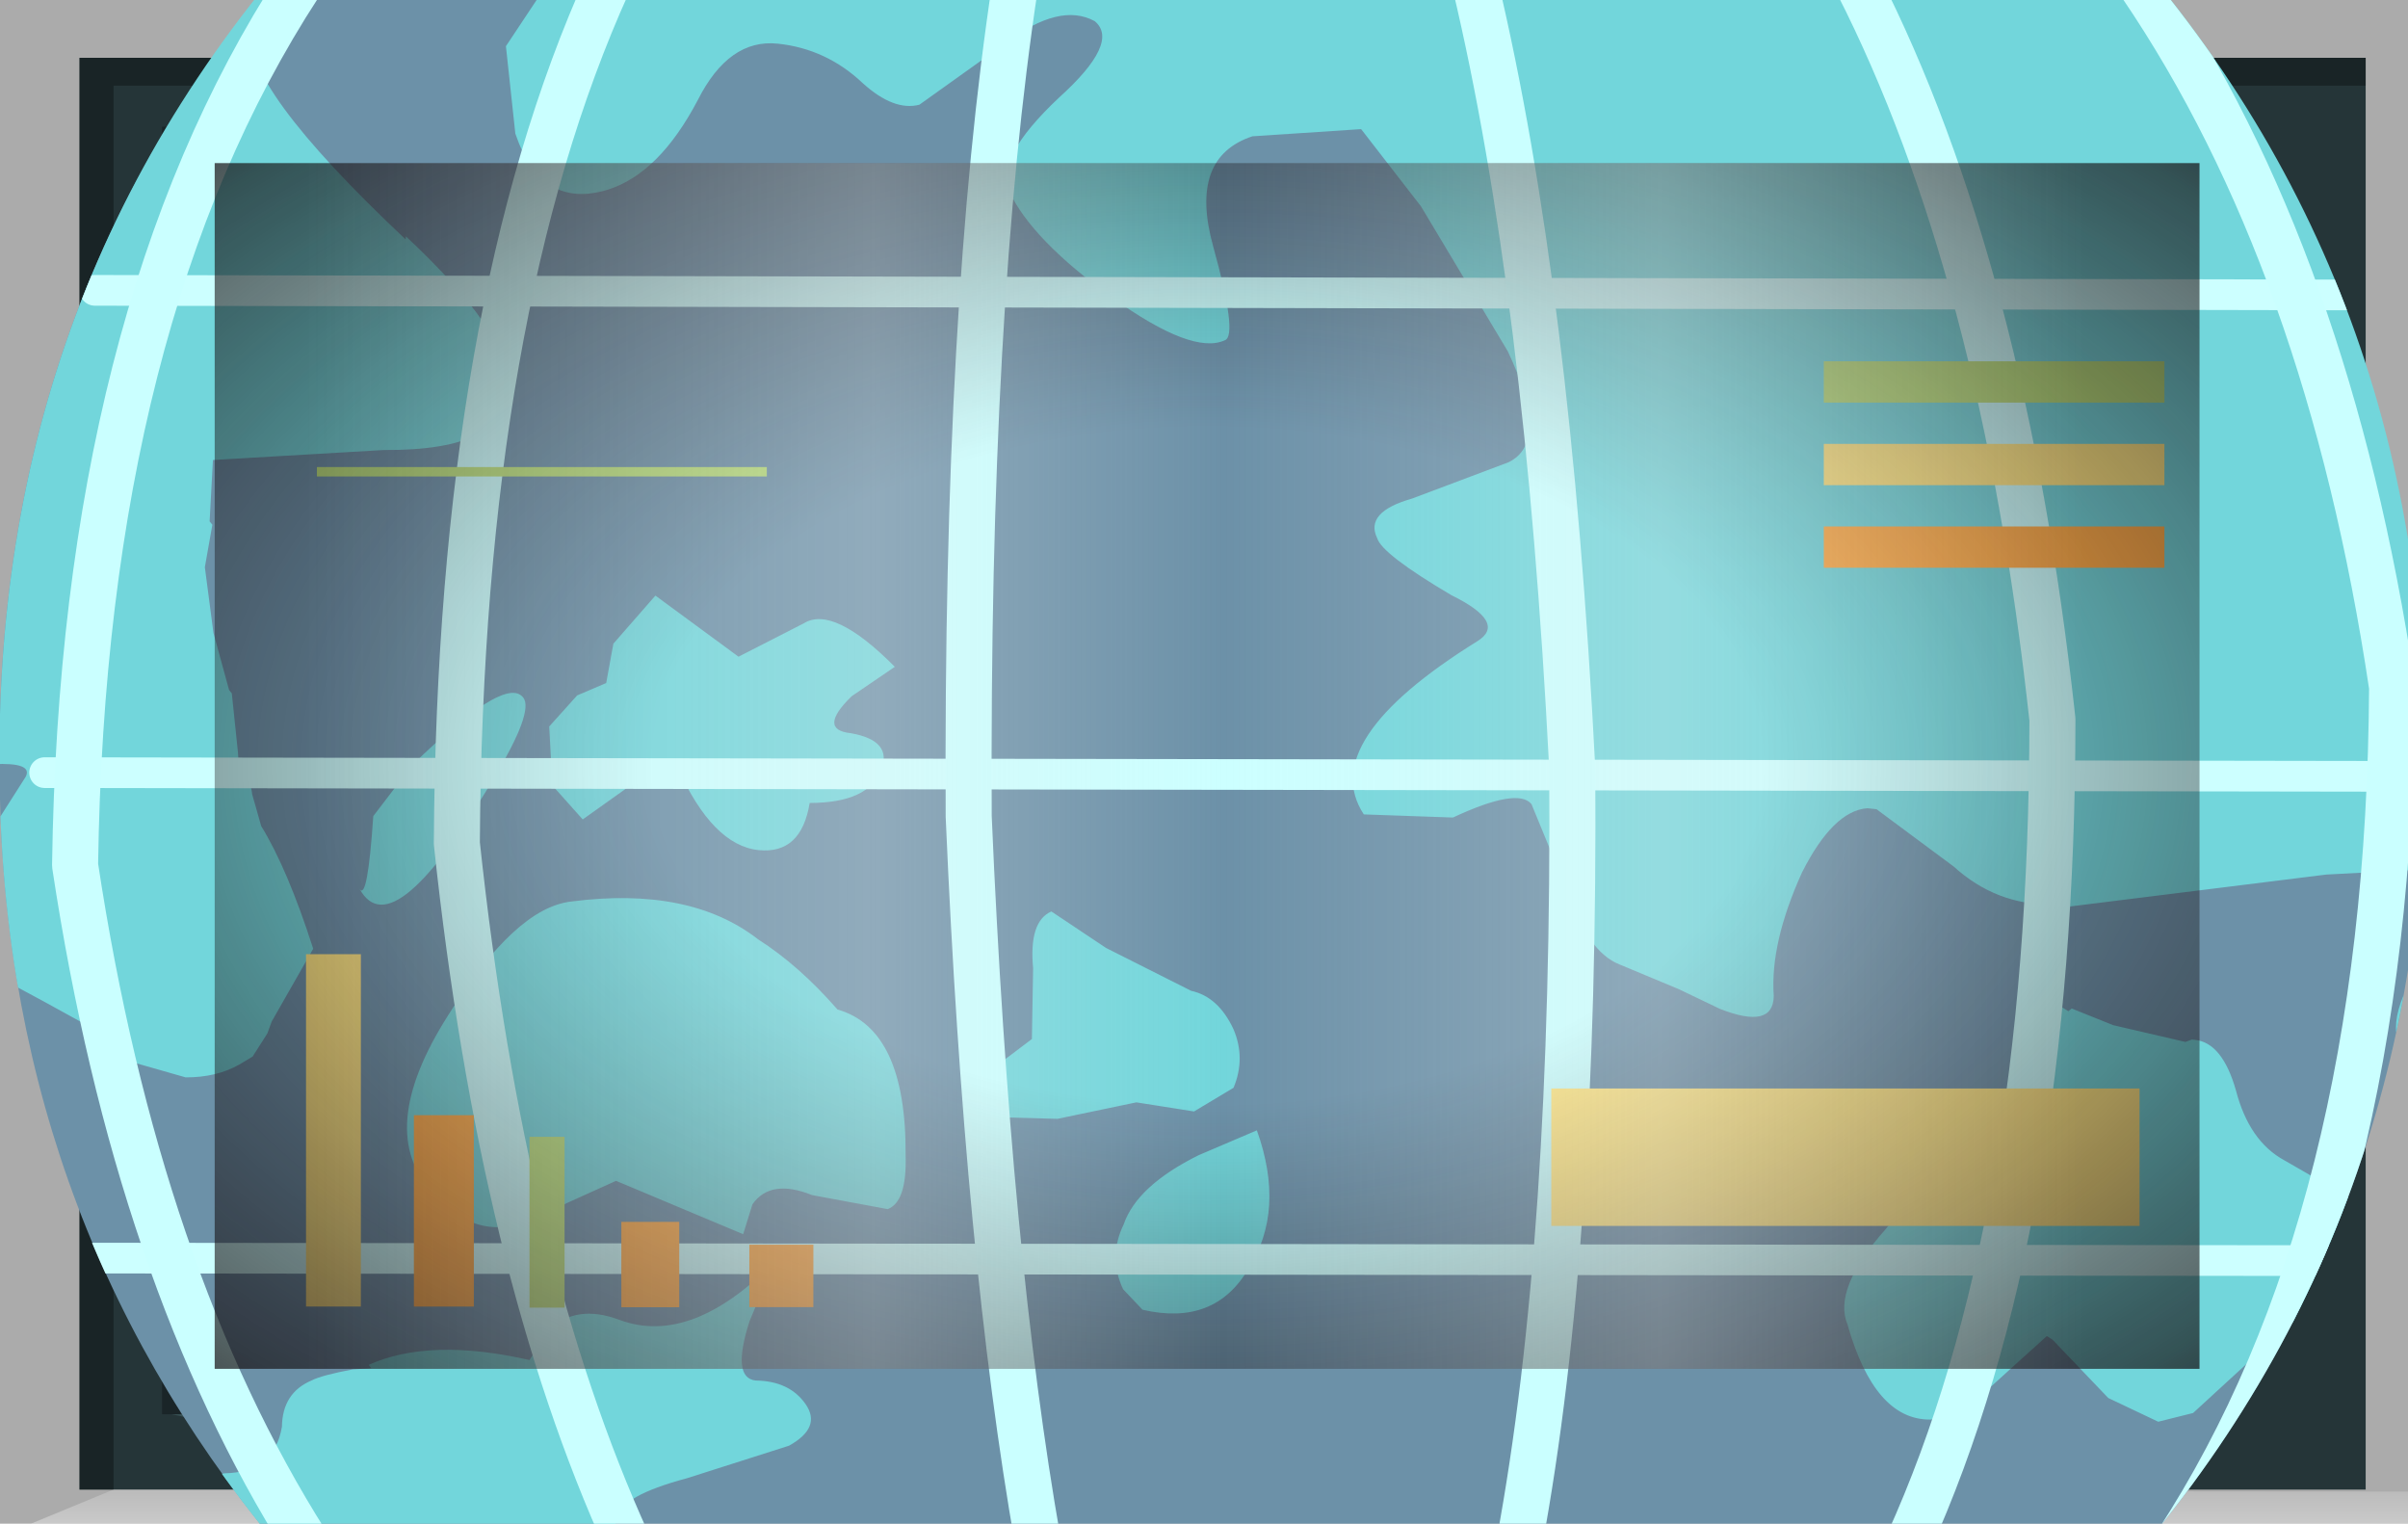 <?xml version="1.0" encoding="UTF-8" standalone="no"?>
<svg xmlns:xlink="http://www.w3.org/1999/xlink" height="73.8px" width="116.65px" xmlns="http://www.w3.org/2000/svg">
  <g transform="matrix(1.0, 0.0, 0.0, 1.0, 0.0, 0.0)">
    <use height="73.8" transform="matrix(1.0, 0.0, 0.0, 1.0, 0.0, 0.0)" width="116.65" xlink:href="#shape0"/>
    <clipPath id="clipPath0" transform="matrix(1.0, 0.0, 0.0, 1.0, 0.0, 0.0)">
      <use height="58.4" transform="matrix(1.0, 0.0, 0.0, 1.0, 10.4, 7.9)" width="96.15" xlink:href="#shape1"/>
    </clipPath>
    <g clip-path="url(#clipPath0)">
      <use height="29.45" transform="matrix(2.957, 0.308, -0.308, 2.957, 0.994, -13.064)" width="42.45" xlink:href="#shape2"/>
      <clipPath id="clipPath1" transform="">
        <use height="40.2" transform="matrix(2.957, 0.308, -0.308, 2.957, 6.382, -28.942)" width="39.55" xlink:href="#shape3"/>
      </clipPath>
    </g>
    <g clip-path="url(#clipPath1)">
      <use height="29.4" transform="matrix(2.957, 0.308, -0.308, 2.957, 1.04, -13.508)" width="42.2" xlink:href="#shape4"/>
    </g>
    <use height="2.0" transform="matrix(1.727, 0.0, 0.0, 3.328, 75.15, 52.722)" width="16.5" xlink:href="#shape5"/>
    <use height="2.0" transform="matrix(1.321, 0.0, 0.0, 0.228, 15.35, 22.622)" width="16.5" xlink:href="#shape6"/>
    <use height="2.0" transform="matrix(0.103, 0.0, 0.0, 4.137, 25.65, 55.063)" width="16.5" xlink:href="#shape6"/>
    <use height="2.0" transform="matrix(0.176, 0.0, 0.0, 4.635, 20.05, 54.015)" width="16.5" xlink:href="#shape7"/>
    <use height="2.0" transform="matrix(0.161, 0.0, 0.0, 8.533, 14.825, 46.217)" width="16.5" xlink:href="#shape5"/>
    <use height="2.0" transform="matrix(0.17, 0.0, 0.0, 2.067, 30.1, 59.183)" width="16.5" xlink:href="#shape7"/>
    <use height="2.0" transform="matrix(0.188, 0.0, 0.0, 1.512, 36.3, 60.288)" width="16.5" xlink:href="#shape7"/>
    <use height="2.0" transform="matrix(1.0, 0.0, 0.0, 1.0, 88.35, 17.5)" width="16.5" xlink:href="#shape6"/>
    <use height="2.0" transform="matrix(1.0, 0.0, 0.0, 1.0, 88.35, 21.5)" width="16.5" xlink:href="#shape5"/>
    <use height="2.0" transform="matrix(1.0, 0.0, 0.0, 1.0, 88.35, 25.5)" width="16.5" xlink:href="#shape7"/>
    <use height="58.4" transform="matrix(1.0, 0.0, 0.0, 1.0, 10.4, 7.9)" width="96.15" xlink:href="#shape8"/>
    <use height="0.0" id="price_tag_pt" transform="matrix(1.0, 0.0, 0.0, 1.0, 58.3, 83.45)" width="0.0" xlink:href="#sprite0"/>
  </g>
  <defs>
    <g id="shape0" transform="matrix(1.0, 0.0, 0.0, 1.0, 58.3, 36.9)">
      <path d="M58.35 -36.9 L58.35 36.9 -58.3 36.9 -58.3 -36.9 58.35 -36.9" fill="url(#gradient0)" fill-rule="evenodd" stroke="none"/>
      <path d="M-47.9 -29.0 L-47.9 29.4 48.25 29.4 48.25 -29.0 -47.9 -29.0 M-54.45 35.25 L-54.45 -34.1 56.3 -34.1 56.3 35.25 -54.45 35.25" fill="#253538" fill-rule="evenodd" stroke="none"/>
      <path d="M58.35 35.35 L58.35 36.9 -56.8 36.9 -52.8 35.25 58.35 35.35" fill="url(#gradient1)" fill-rule="evenodd" stroke="none"/>
      <path d="M-54.45 35.25 L-54.45 -34.1 56.3 -34.1 56.3 -32.75 -52.8 -32.75 -52.8 35.25 -54.45 35.25" fill="url(#gradient2)" fill-rule="evenodd" stroke="none"/>
      <path d="M-50.45 31.5 L48.25 31.5 48.7 32.6 -45.3 32.6 -50.45 31.5" fill="#385154" fill-rule="evenodd" stroke="none"/>
      <path d="M49.2 -30.75 L49.2 32.25 48.25 32.25 48.25 -30.75 49.2 -30.75" fill="#385154" fill-rule="evenodd" stroke="none"/>
      <path d="M-50.45 31.5 L-47.3 29.25 48.25 29.4 48.25 31.5 -50.45 31.5" fill="#1f2b2d" fill-rule="evenodd" stroke="none"/>
      <path d="M-47.9 -29.0 L-50.45 -30.75 48.25 -30.75 48.25 -29.0 -47.9 -29.0" fill="#111719" fill-rule="evenodd" stroke="none"/>
      <path d="M-47.9 -29.0 L-47.9 29.4 48.25 29.4 48.25 31.6 -50.45 31.6 -50.45 -30.75 48.25 -30.75 48.25 -29.0 -47.9 -29.0" fill="#1a2528" fill-rule="evenodd" stroke="none"/>
      <path d="M-47.9 -29.0 L48.25 -29.0 48.25 29.4 -47.9 29.4 -47.9 -29.0" fill="#6c91a8" fill-rule="evenodd" stroke="none"/>
    </g>
    <linearGradient gradientTransform="matrix(0.071, 0.0, 0.0, -0.071, 0.05, 0.0)" gradientUnits="userSpaceOnUse" id="gradient0" spreadMethod="pad" x1="-819.2" x2="819.2">
      <stop offset="0.086" stop-color="#000000" stop-opacity="0.329"/>
      <stop offset="0.227" stop-color="#000000" stop-opacity="0.329"/>
    </linearGradient>
    <linearGradient gradientTransform="matrix(0.0, -0.003, -0.003, 0.0, 0.75, 35.9)" gradientUnits="userSpaceOnUse" id="gradient1" spreadMethod="pad" x1="-819.2" x2="819.2">
      <stop offset="0.0" stop-color="#ffffff" stop-opacity="0.514"/>
      <stop offset="0.655" stop-color="#ffffff" stop-opacity="0.176"/>
    </linearGradient>
    <linearGradient gradientTransform="matrix(0.068, 0.0, 0.0, -0.068, 0.9, 0.6)" gradientUnits="userSpaceOnUse" id="gradient2" spreadMethod="pad" x1="-819.2" x2="819.2">
      <stop offset="0.086" stop-color="#000000" stop-opacity="0.329"/>
      <stop offset="0.227" stop-color="#000000" stop-opacity="0.329"/>
    </linearGradient>
    <g id="shape1" transform="matrix(1.0, 0.0, 0.0, 1.0, 47.9, 29.0)">
      <path d="M-47.9 -29.0 L48.25 -29.0 48.25 29.4 -47.9 29.4 -47.9 -29.0" fill="url(#gradient3)" fill-rule="evenodd" stroke="none"/>
    </g>
    <radialGradient cx="0" cy="0" gradientTransform="matrix(0.095, 0.0, 0.0, -0.058, 0.2, 0.2)" gradientUnits="userSpaceOnUse" id="gradient3" r="819.2" spreadMethod="pad">
      <stop offset="0.345" stop-color="#130c0e" stop-opacity="0.0"/>
      <stop offset="0.847" stop-color="#130c0e" stop-opacity="0.651"/>
      <stop offset="1.0" stop-color="#130c0e" stop-opacity="0.949"/>
    </radialGradient>
    <g id="shape2" transform="matrix(1.0, 0.0, 0.0, 1.0, 21.6, 15.8)">
      <path d="M18.25 -15.8 L20.85 9.5 -19.0 13.65 -21.6 -11.65 18.25 -15.8" fill="url(#gradient4)" fill-rule="evenodd" stroke="none"/>
    </g>
    <radialGradient cx="0" cy="0" gradientTransform="matrix(-0.041, 0.0, 0.0, -0.043, 0.0, 0.0)" gradientUnits="userSpaceOnUse" id="gradient4" r="819.2" spreadMethod="pad">
      <stop offset="0.0" stop-color="#caffff" stop-opacity="0.847"/>
      <stop offset="0.267" stop-color="#bef0f0" stop-opacity="0.4"/>
      <stop offset="0.592" stop-color="#b7e6e6" stop-opacity="0.094"/>
      <stop offset="1.0" stop-color="#b4e3e3" stop-opacity="0.0"/>
    </radialGradient>
    <g id="shape3" transform="matrix(1.0, 0.0, 0.0, 1.0, 20.35, 21.3)">
      <path d="M19.1 -3.3 Q19.95 5.0 14.85 11.45 9.75 17.95 1.6 18.8 -6.55 19.65 -12.95 14.45 -19.35 9.2 -20.2 0.95 -21.1 -7.35 -15.95 -13.8 -10.85 -20.3 -2.7 -21.15 5.45 -22.05 11.8 -16.8 18.2 -11.6 19.1 -3.3" fill="#6c91a8" fill-rule="evenodd" stroke="none"/>
    </g>
    <g id="shape4" transform="matrix(1.0, 0.0, 0.0, 1.0, 21.6, 15.95)">
      <path d="M19.1 -3.3 Q19.85 4.05 15.95 10.0 L-14.4 13.15 Q-19.45 8.2 -20.2 0.95 -21.0 -6.3 -17.15 -12.1 L13.45 -15.3 Q18.3 -10.45 19.1 -3.3" fill="#6c91a8" fill-rule="evenodd" stroke="none"/>
      <path d="M-6.8 7.75 L-7.1 8.75 Q-7.3 9.7 -6.9 9.7 -6.35 9.65 -6.05 10.0 -5.75 10.35 -6.25 10.7 L-7.85 11.4 Q-8.9 11.8 -8.9 12.15 L-9.05 12.6 -15.4 13.25 -15.5 12.6 Q-15.6 12.15 -15.35 12.1 -14.55 12.0 -14.5 11.25 -14.55 10.7 -14.1 10.45 -13.95 10.35 -13.45 10.2 L-13.15 10.15 -13.2 10.1 Q-12.25 9.55 -10.6 9.75 L-10.35 9.25 Q-9.95 8.75 -9.2 8.95 -8.0 9.25 -6.8 7.75 M-7.6 2.55 Q-6.9 2.9 -6.2 3.55 -5.05 3.75 -4.85 5.8 -4.75 6.55 -5.05 6.7 L-6.3 6.6 Q-7.0 6.4 -7.25 6.85 L-7.35 7.35 -9.5 6.7 -10.7 7.4 Q-11.6 8.0 -12.45 7.2 -13.5 6.3 -12.5 4.3 -11.6 2.45 -10.7 2.25 -8.8 1.8 -7.6 2.55 M-11.35 -0.55 L-10.95 -1.1 -10.5 -1.35 -10.45 -2.0 -9.85 -2.85 -8.4 -2.0 -7.4 -2.65 Q-6.95 -3.0 -5.85 -2.1 L-6.5 -1.55 Q-7.0 -0.95 -6.45 -0.95 -5.75 -0.9 -5.9 -0.4 -6.05 0.15 -7.0 0.25 -7.05 1.1 -7.75 1.1 -8.5 1.1 -9.2 -0.1 -9.35 -0.4 -9.8 0.15 L-10.65 0.9 -11.2 0.4 -11.35 -0.55 M-14.5 -8.2 L-14.5 -8.25 Q-12.65 -6.85 -12.6 -6.0 -12.45 -4.95 -14.5 -4.75 L-17.25 -4.3 -17.2 -3.3 -17.15 -3.25 -17.2 -2.55 -16.95 -1.5 -16.6 -0.6 -16.55 -0.55 -16.35 0.4 -16.3 0.7 Q-16.1 0.8 -16.05 1.05 L-15.85 1.55 Q-15.35 2.2 -14.8 3.45 L-15.35 4.7 -15.4 4.9 -15.6 5.3 -15.8 5.45 Q-16.15 5.7 -16.65 5.75 L-17.5 5.6 -18.15 5.15 -19.1 4.75 -19.95 4.4 -20.2 2.05 -19.75 1.15 Q-19.65 0.9 -20.3 1.0 L-21.6 -11.65 -16.35 -12.2 Q-16.45 -11.7 -16.95 -11.5 L-17.35 -11.35 Q-17.45 -10.45 -14.5 -8.2 M0.8 4.8 Q1.4 6.05 0.9 7.05 0.45 8.05 -0.75 7.9 L-1.1 7.6 Q-1.4 7.1 -1.2 6.55 -1.05 5.9 -0.1 5.3 L0.8 4.8 M0.25 3.2 Q0.5 3.65 0.35 4.15 L-0.25 4.6 -1.2 4.55 -2.45 4.95 -3.75 5.05 Q-4.3 4.75 -3.75 4.4 L-3.0 3.7 -3.1 2.55 Q-3.25 1.8 -2.9 1.6 L-1.95 2.1 -0.5 2.65 Q-0.05 2.7 0.25 3.2 M15.7 1.8 L15.8 1.75 15.85 1.75 Q16.3 1.75 16.6 2.5 16.9 3.3 17.5 3.55 L19.75 4.55 19.95 5.25 Q19.9 5.85 19.3 5.8 L18.9 5.8 18.7 5.8 Q18.1 5.85 17.6 6.5 L16.45 7.8 15.9 8.0 15.05 7.7 14.05 6.85 13.95 6.8 13.5 7.3 12.65 8.25 12.2 8.35 Q11.3 8.45 10.7 6.95 10.4 6.4 11.15 5.35 11.7 4.5 12.5 3.95 12.8 3.65 12.95 2.65 13.05 1.7 13.65 1.45 L13.75 1.5 13.8 1.45 14.5 1.65 15.7 1.8 M20.05 2.0 L19.45 1.75 Q18.8 1.4 19.3 0.3 L19.8 -0.65 20.05 2.0 M1.9 -10.45 L0.8 -11.6 -0.95 -11.3 Q-1.95 -10.85 -1.4 -9.45 -0.85 -8.05 -1.05 -7.95 -1.55 -7.65 -2.95 -8.45 -4.35 -9.25 -4.8 -10.0 -5.1 -10.5 -4.15 -11.6 -3.25 -12.6 -3.7 -12.9 -4.3 -13.15 -5.1 -12.4 L-6.4 -11.25 Q-6.8 -11.1 -7.35 -11.5 -8.0 -12.0 -8.8 -12.0 -9.6 -12.0 -10.0 -10.95 -10.5 -9.7 -11.3 -9.35 -12.35 -8.9 -12.9 -10.1 L-13.2 -11.5 -12.65 -12.55 18.25 -15.8 19.7 -1.45 19.6 -1.45 17.7 -1.15 13.6 -0.2 13.45 -0.2 13.3 -0.2 Q12.4 -0.1 11.65 -0.65 L10.3 -1.45 10.15 -1.45 Q9.6 -1.35 9.2 -0.3 8.8 0.9 8.95 1.75 9.0 2.3 8.1 2.05 L7.4 1.8 6.4 1.5 Q5.85 1.35 5.4 0.35 L4.7 -0.95 Q4.45 -1.2 3.45 -0.6 L2.0 -0.5 Q1.1 -1.6 3.55 -3.5 4.0 -3.85 3.05 -4.2 1.85 -4.75 1.75 -5.0 1.5 -5.4 2.25 -5.7 L3.75 -6.45 Q4.4 -6.85 3.55 -8.25 L1.9 -10.45 M-14.05 1.2 L-13.5 0.3 Q-12.2 -1.25 -11.85 -1.0 -11.6 -0.85 -12.1 0.25 -13.5 3.35 -14.15 2.4 -14.0 2.6 -14.05 1.2" fill="#72d6db" fill-rule="evenodd" stroke="none"/>
      <path d="M-19.45 1.05 L19.55 -2.95 M-19.45 9.0 L20.35 4.9 M-19.45 -6.85 L18.75 -10.75" fill="none" stroke="#ccffff" stroke-linecap="round" stroke-linejoin="round" stroke-width="0.5"/>
      <path d="M-11.65 -12.7 Q-13.5 -7.15 -12.65 1.5 -11.2 8.3 -8.7 12.55" fill="none" stroke="#caffff" stroke-linecap="round" stroke-linejoin="round" stroke-width="0.75"/>
      <path d="M-5.05 -13.35 Q-5.3 -8.05 -4.4 0.2 -3.35 7.3 -2.05 11.85" fill="none" stroke="#caffff" stroke-linecap="round" stroke-linejoin="round" stroke-width="0.75"/>
      <path d="M2.4 -14.15 Q4.1 -9.3 5.3 -1.6 6.15 6.05 5.75 11.05" fill="none" stroke="#caffff" stroke-linecap="round" stroke-linejoin="round" stroke-width="0.75"/>
      <path d="M8.6 -14.8 Q11.45 -10.4 13.0 -3.2 13.85 5.0 12.05 10.4" fill="none" stroke="#caffff" stroke-linecap="round" stroke-linejoin="round" stroke-width="0.75"/>
      <path d="M12.9 -15.6 L13.2 -15.25 Q16.7 -11.1 18.45 -4.3 19.3 4.3 16.4 9.95" fill="none" stroke="#caffff" stroke-linecap="round" stroke-linejoin="round" stroke-width="0.75"/>
      <path d="M-16.45 -12.55 L-16.65 -12.15 Q-19.6 -6.4 -18.8 2.5 -17.1 9.05 -13.9 13.1" fill="none" stroke="#caffff" stroke-linecap="round" stroke-linejoin="round" stroke-width="0.75"/>
    </g>
    <g id="shape5" transform="matrix(1.0, 0.0, 0.0, 1.0, 8.25, 1.0)">
      <path d="M-8.25 -1.0 L8.25 -1.0 8.25 1.0 -8.25 1.0 -8.25 -1.0" fill="#ffe783" fill-rule="evenodd" stroke="none"/>
    </g>
    <g id="shape6" transform="matrix(1.0, 0.0, 0.0, 1.0, 8.25, 1.0)">
      <path d="M-8.25 -1.0 L8.25 -1.0 8.25 1.0 -8.25 1.0 -8.25 -1.0" fill="#b9e07c" fill-rule="evenodd" stroke="none"/>
    </g>
    <g id="shape7" transform="matrix(1.0, 0.0, 0.0, 1.0, 8.25, 1.0)">
      <path d="M-8.25 -1.0 L8.25 -1.0 8.25 1.0 -8.25 1.0 -8.25 -1.0" fill="#ffac48" fill-rule="evenodd" stroke="none"/>
    </g>
    <g id="shape8" transform="matrix(1.0, 0.0, 0.0, 1.0, 47.9, 29.0)">
      <path d="M-47.9 -29.0 L48.25 -29.0 48.25 29.4 -47.9 29.4 -47.9 -29.0" fill="url(#gradient5)" fill-rule="evenodd" stroke="none"/>
      <path d="M-47.9 -29.0 L48.25 -29.0 48.25 29.4 -47.9 29.4 -47.9 -29.0" fill="url(#gradient6)" fill-rule="evenodd" stroke="none"/>
    </g>
    <radialGradient cx="0" cy="0" gradientTransform="matrix(0.095, 0.0, 0.0, -0.058, 0.2, 0.2)" gradientUnits="userSpaceOnUse" id="gradient5" r="819.2" spreadMethod="pad">
      <stop offset="0.345" stop-color="#130c0e" stop-opacity="0.0"/>
      <stop offset="0.847" stop-color="#130c0e" stop-opacity="0.651"/>
      <stop offset="1.0" stop-color="#130c0e" stop-opacity="0.949"/>
    </radialGradient>
    <linearGradient gradientTransform="matrix(0.055, 0.0, 0.0, -0.055, 1.5, 0.2)" gradientUnits="userSpaceOnUse" id="gradient6" spreadMethod="pad" x1="-819.2" x2="819.2">
      <stop offset="0.0" stop-color="#e1e1e1" stop-opacity="0.0"/>
      <stop offset="0.306" stop-color="#ededed" stop-opacity="0.286"/>
      <stop offset="0.494" stop-color="#eaeaea" stop-opacity="0.0"/>
      <stop offset="0.729" stop-color="#ededed" stop-opacity="0.278"/>
      <stop offset="0.957" stop-color="#e1e1e1" stop-opacity="0.0"/>
    </linearGradient>
  </defs>
</svg>
